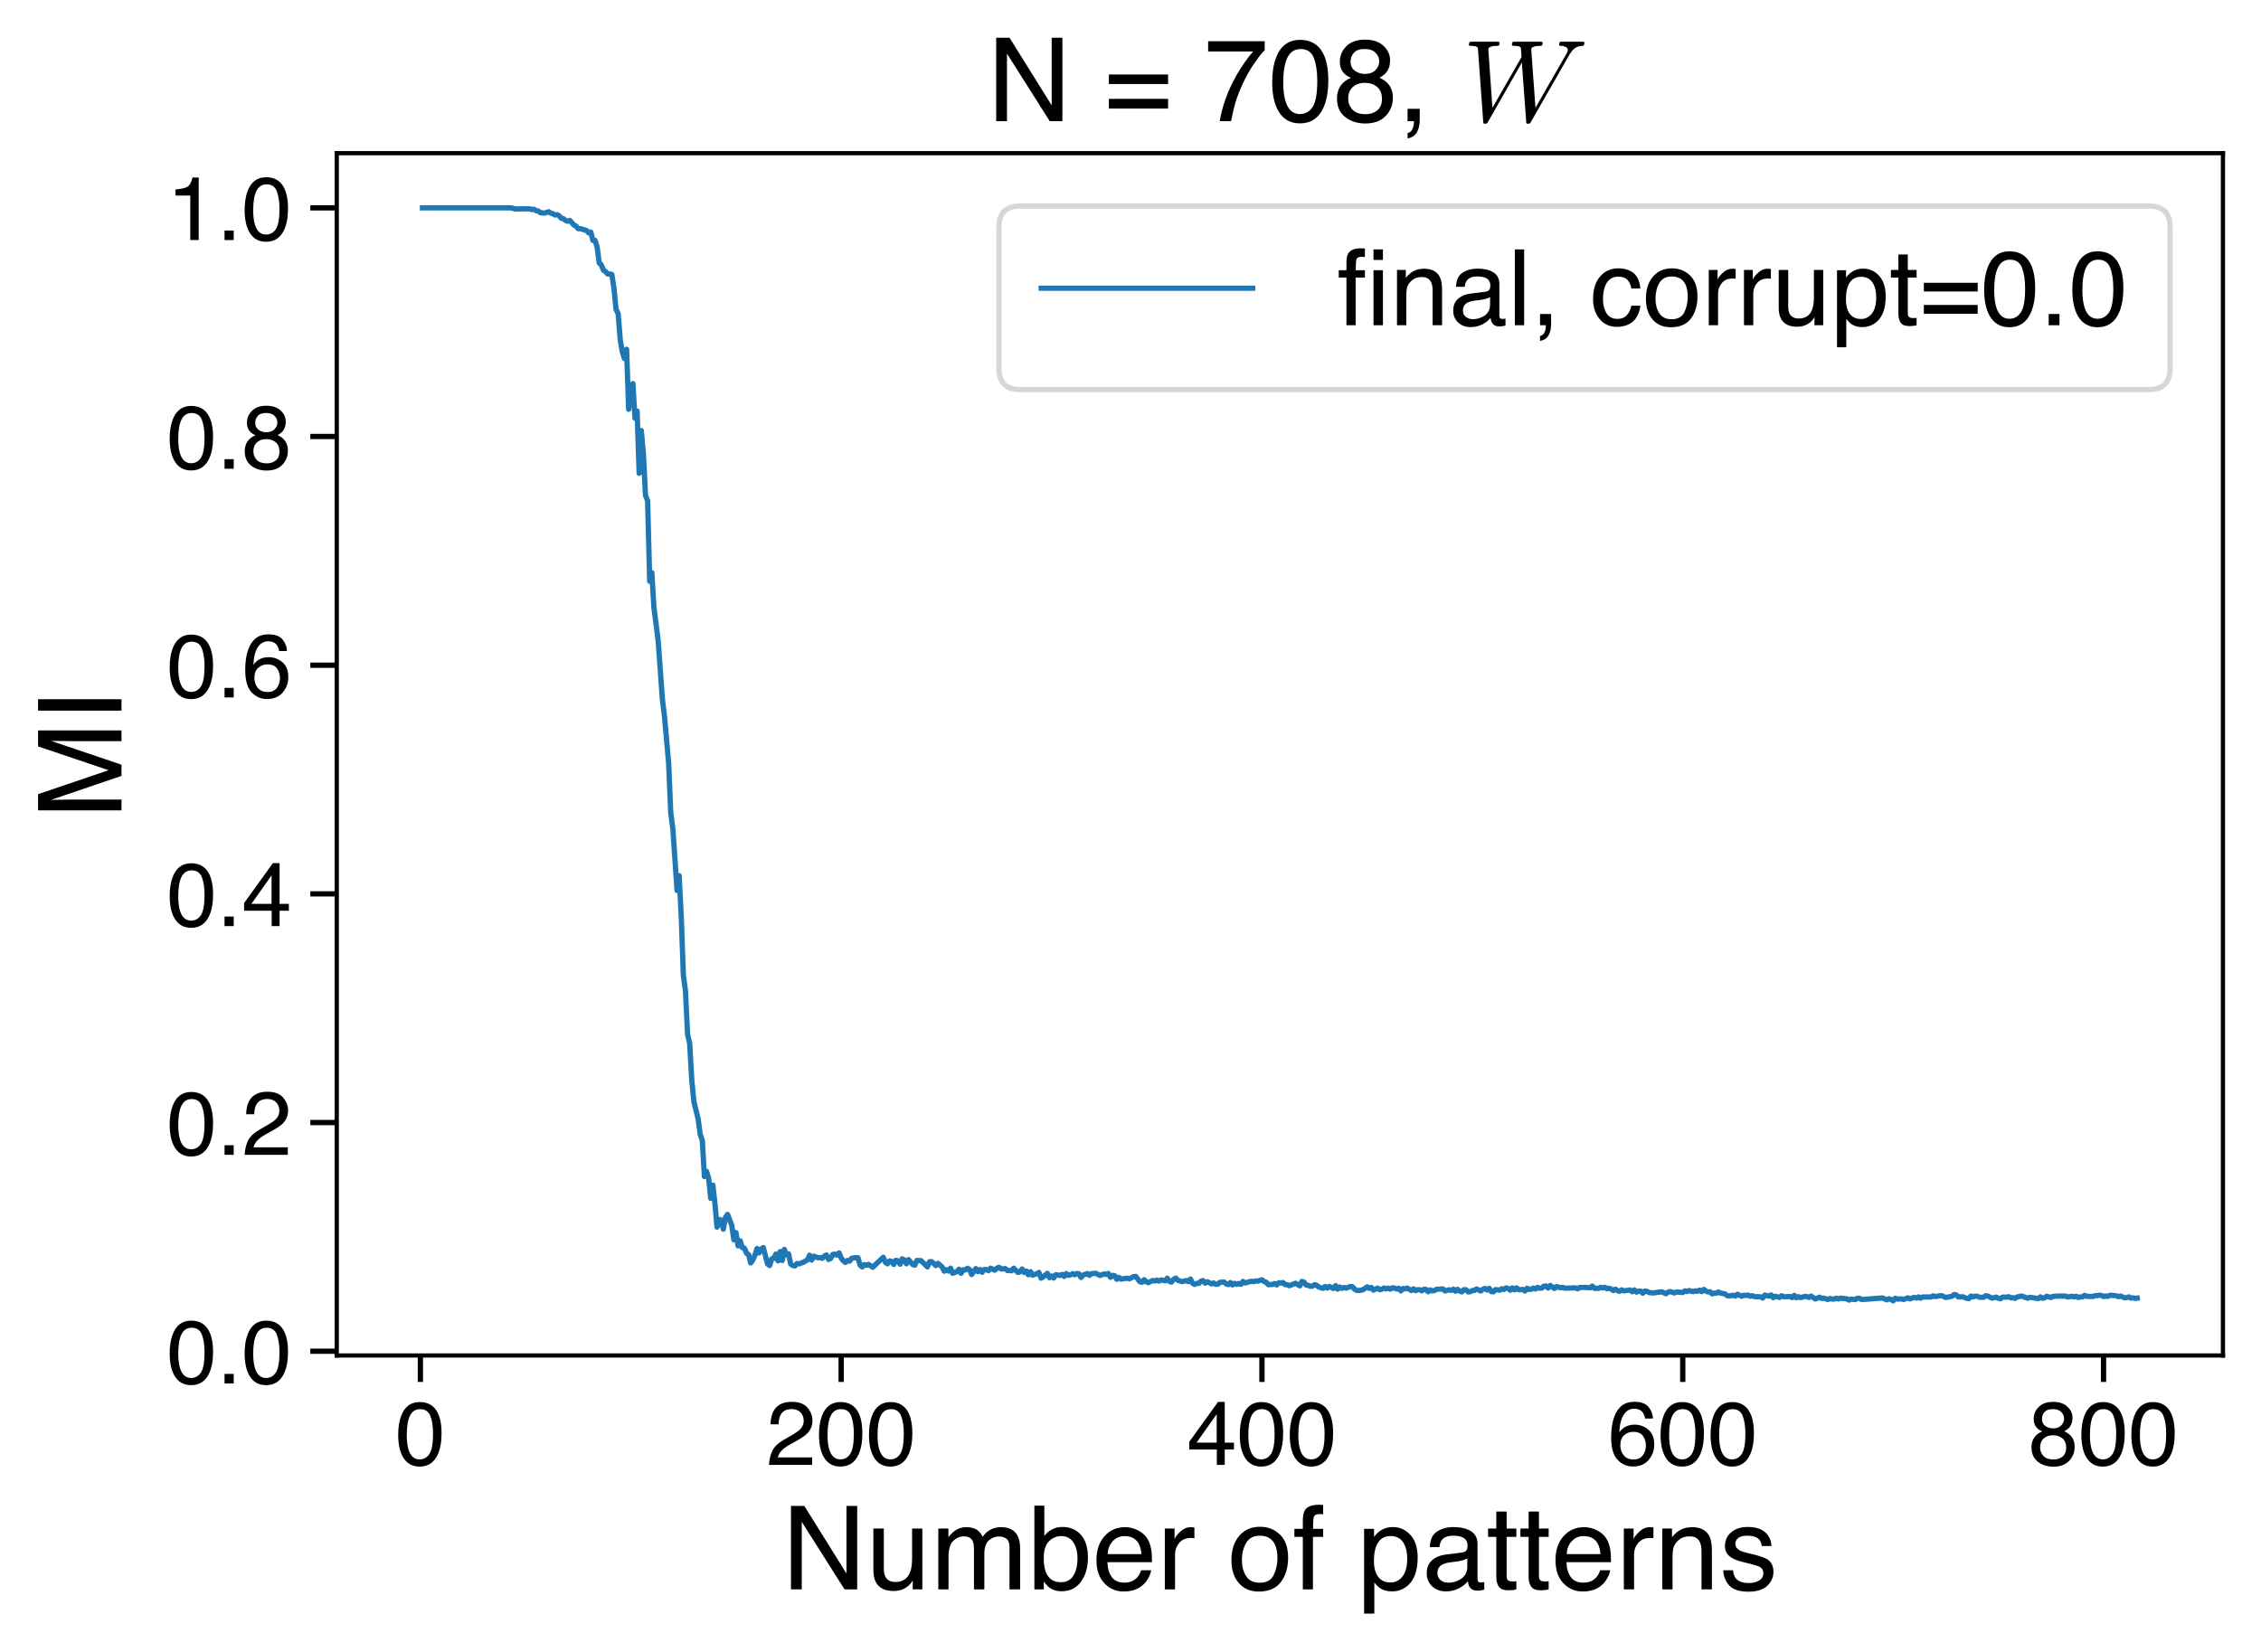 <?xml version="1.0" encoding="utf-8" standalone="no"?>
<!DOCTYPE svg PUBLIC "-//W3C//DTD SVG 1.1//EN"
  "http://www.w3.org/Graphics/SVG/1.1/DTD/svg11.dtd">
<!-- Created with matplotlib (https://matplotlib.org/) -->
<svg height="312.48pt" version="1.1" viewBox="0 0 427.68 312.48" width="427.68pt" xmlns="http://www.w3.org/2000/svg" xmlns:xlink="http://www.w3.org/1999/xlink">
 <defs>
  <style type="text/css">*{stroke-linecap:butt;stroke-linejoin:round;}</style>
 </defs>
 <g id="figure_1">
  <g id="patch_1">
   <path d="M 0 312.48 
L 427.68 312.48 
L 427.68 0 
L 0 0 
z
" style="fill:#ffffff;"/>
  </g>
  <g id="axes_1">
   <g id="patch_2">
    <path d="M 63.697 256.451 
L 420.48 256.451 
L 420.48 28.982 
L 63.697 28.982 
z
" style="fill:#ffffff;"/>
   </g>
   <g id="matplotlib.axis_1">
    <g id="xtick_1">
     <g id="line2d_1">
      <defs>
       <path d="M 0 0 
L 0 5 
" id="me481340fd8" style="stroke:#000000;"/>
      </defs>
      <g>
       <use style="stroke:#000000;" x="79.517" xlink:href="#me481340fd8" y="256.451"/>
      </g>
     </g>
     <g id="text_1">
      <!-- 0 -->
      <g transform="translate(74.79 277.146)scale(0.17 -0.17)">
       <defs>
        <path d="M 27.047 69.922 
Q 40.625 69.922 46.688 58.734 
Q 51.375 50.094 51.375 35.062 
Q 51.375 20.797 47.125 11.469 
Q 40.969 -1.906 27 -1.906 
Q 14.406 -1.906 8.25 9.031 
Q 3.125 18.172 3.125 33.547 
Q 3.125 45.453 6.203 54 
Q 11.969 69.922 27.047 69.922 
z
M 26.953 6.109 
Q 33.797 6.109 37.844 12.156 
Q 41.891 18.219 41.891 34.719 
Q 41.891 46.625 38.953 54.312 
Q 36.031 62.016 27.594 62.016 
Q 19.828 62.016 16.234 54.703 
Q 12.641 47.406 12.641 33.203 
Q 12.641 22.516 14.938 16.016 
Q 18.453 6.109 26.953 6.109 
z
" id="Helvetica-48"/>
       </defs>
       <use xlink:href="#Helvetica-48"/>
      </g>
     </g>
    </g>
    <g id="xtick_2">
     <g id="line2d_2">
      <g>
       <use style="stroke:#000000;" x="159.111" xlink:href="#me481340fd8" y="256.451"/>
      </g>
     </g>
     <g id="text_2">
      <!-- 200 -->
      <g transform="translate(144.931 277.146)scale(0.17 -0.17)">
       <defs>
        <path d="M 3.125 0 
Q 3.609 9.031 6.859 15.719 
Q 10.109 22.406 19.531 27.875 
L 28.906 33.297 
Q 35.203 36.969 37.75 39.547 
Q 41.75 43.609 41.75 48.828 
Q 41.75 54.938 38.078 58.516 
Q 34.422 62.109 28.328 62.109 
Q 19.281 62.109 15.828 55.281 
Q 13.969 51.609 13.766 45.125 
L 4.828 45.125 
Q 4.984 54.25 8.203 60.016 
Q 13.922 70.172 28.375 70.172 
Q 40.375 70.172 45.922 63.672 
Q 51.469 57.172 51.469 49.219 
Q 51.469 40.828 45.562 34.859 
Q 42.141 31.391 33.297 26.469 
L 26.609 22.75 
Q 21.828 20.125 19.094 17.719 
Q 14.203 13.484 12.938 8.297 
L 51.125 8.297 
L 51.125 0 
L 3.125 0 
z
" id="Helvetica-50"/>
       </defs>
       <use xlink:href="#Helvetica-50"/>
       <use x="55.615" xlink:href="#Helvetica-48"/>
       <use x="111.23" xlink:href="#Helvetica-48"/>
      </g>
     </g>
    </g>
    <g id="xtick_3">
     <g id="line2d_3">
      <g>
       <use style="stroke:#000000;" x="238.706" xlink:href="#me481340fd8" y="256.451"/>
      </g>
     </g>
     <g id="text_3">
      <!-- 400 -->
      <g transform="translate(224.525 277.146)scale(0.17 -0.17)">
       <defs>
        <path d="M 33.062 24.75 
L 33.062 56.453 
L 10.641 24.75 
z
M 33.203 0 
L 33.203 17.094 
L 2.547 17.094 
L 2.547 25.688 
L 34.578 70.125 
L 42 70.125 
L 42 24.75 
L 52.297 24.75 
L 52.297 17.094 
L 42 17.094 
L 42 0 
z
" id="Helvetica-52"/>
       </defs>
       <use xlink:href="#Helvetica-52"/>
       <use x="55.615" xlink:href="#Helvetica-48"/>
       <use x="111.23" xlink:href="#Helvetica-48"/>
      </g>
     </g>
    </g>
    <g id="xtick_4">
     <g id="line2d_4">
      <g>
       <use style="stroke:#000000;" x="318.3" xlink:href="#me481340fd8" y="256.451"/>
      </g>
     </g>
     <g id="text_4">
      <!-- 600 -->
      <g transform="translate(304.12 277.146)scale(0.17 -0.17)">
       <defs>
        <path d="M 29.25 70.219 
Q 40.969 70.219 45.578 64.141 
Q 50.203 58.062 50.203 51.609 
L 41.5 51.609 
Q 40.719 55.766 39.016 58.109 
Q 35.844 62.5 29.391 62.5 
Q 22.016 62.5 17.672 55.688 
Q 13.328 48.875 12.844 36.188 
Q 15.875 40.625 20.453 42.828 
Q 24.656 44.781 29.828 44.781 
Q 38.625 44.781 45.156 39.156 
Q 51.703 33.547 51.703 22.406 
Q 51.703 12.891 45.5 5.531 
Q 39.312 -1.812 27.828 -1.812 
Q 18.016 -1.812 10.891 5.641 
Q 3.766 13.094 3.766 30.719 
Q 3.766 43.75 6.938 52.828 
Q 13.031 70.219 29.25 70.219 
z
M 28.609 6 
Q 35.547 6 38.984 10.656 
Q 42.438 15.328 42.438 21.688 
Q 42.438 27.047 39.359 31.906 
Q 36.281 36.766 28.172 36.766 
Q 22.516 36.766 18.234 33 
Q 13.969 29.25 13.969 21.688 
Q 13.969 15.047 17.844 10.516 
Q 21.734 6 28.609 6 
z
" id="Helvetica-54"/>
       </defs>
       <use xlink:href="#Helvetica-54"/>
       <use x="55.615" xlink:href="#Helvetica-48"/>
       <use x="111.23" xlink:href="#Helvetica-48"/>
      </g>
     </g>
    </g>
    <g id="xtick_5">
     <g id="line2d_5">
      <g>
       <use style="stroke:#000000;" x="397.895" xlink:href="#me481340fd8" y="256.451"/>
      </g>
     </g>
     <g id="text_5">
      <!-- 800 -->
      <g transform="translate(383.715 277.146)scale(0.17 -0.17)">
       <defs>
        <path d="M 27.203 40.625 
Q 33.016 40.625 36.281 43.875 
Q 39.547 47.125 39.547 51.609 
Q 39.547 55.516 36.422 58.781 
Q 33.297 62.062 26.906 62.062 
Q 20.562 62.062 17.719 58.781 
Q 14.891 55.516 14.891 51.125 
Q 14.891 46.188 18.547 43.406 
Q 22.219 40.625 27.203 40.625 
z
M 27.734 6 
Q 33.844 6 37.859 9.297 
Q 41.891 12.594 41.891 19.141 
Q 41.891 25.922 37.734 29.438 
Q 33.594 32.953 27.094 32.953 
Q 20.797 32.953 16.812 29.359 
Q 12.844 25.781 12.844 19.438 
Q 12.844 13.969 16.484 9.984 
Q 20.125 6 27.734 6 
z
M 15.234 37.25 
Q 11.578 38.812 9.516 40.922 
Q 5.672 44.828 5.672 51.078 
Q 5.672 58.891 11.328 64.5 
Q 17 70.125 27.391 70.125 
Q 37.453 70.125 43.156 64.812 
Q 48.875 59.516 48.875 52.438 
Q 48.875 45.906 45.562 41.844 
Q 43.703 39.547 39.797 37.359 
Q 44.141 35.359 46.625 32.766 
Q 51.266 27.875 51.266 20.062 
Q 51.266 10.844 45.062 4.422 
Q 38.875 -2 27.547 -2 
Q 17.328 -2 10.266 3.531 
Q 3.219 9.078 3.219 19.625 
Q 3.219 25.828 6.25 30.344 
Q 9.281 34.859 15.234 37.25 
z
" id="Helvetica-56"/>
       </defs>
       <use xlink:href="#Helvetica-56"/>
       <use x="55.615" xlink:href="#Helvetica-48"/>
       <use x="111.23" xlink:href="#Helvetica-48"/>
      </g>
     </g>
    </g>
    <g id="text_6">
     <!-- Number of patterns -->
     <g transform="translate(147.941 300.694)scale(0.22 -0.22)">
      <defs>
       <path d="M 7.625 71.734 
L 19.094 71.734 
L 55.328 13.625 
L 55.328 71.734 
L 64.547 71.734 
L 64.547 0 
L 53.656 0 
L 16.891 58.062 
L 16.891 0 
L 7.625 0 
z
M 35.453 71.734 
z
" id="Helvetica-78"/>
       <path d="M 15.234 52.297 
L 15.234 17.578 
Q 15.234 13.578 16.5 11.031 
Q 18.844 6.344 25.25 6.344 
Q 34.422 6.344 37.75 14.547 
Q 39.547 18.953 39.547 26.609 
L 39.547 52.297 
L 48.344 52.297 
L 48.344 0 
L 40.047 0 
L 40.141 7.719 
Q 38.422 4.734 35.891 2.688 
Q 30.859 -1.422 23.688 -1.422 
Q 12.5 -1.422 8.453 6.062 
Q 6.25 10.062 6.25 16.75 
L 6.25 52.297 
z
M 27.297 53.562 
z
" id="Helvetica-117"/>
       <path d="M 6.453 52.297 
L 15.141 52.297 
L 15.141 44.875 
Q 18.266 48.734 20.797 50.484 
Q 25.141 53.469 30.672 53.469 
Q 36.922 53.469 40.719 50.391 
Q 42.875 48.641 44.625 45.219 
Q 47.562 49.422 51.516 51.438 
Q 55.469 53.469 60.406 53.469 
Q 70.953 53.469 74.75 45.844 
Q 76.812 41.75 76.812 34.812 
L 76.812 0 
L 67.672 0 
L 67.672 36.328 
Q 67.672 41.547 65.062 43.5 
Q 62.453 45.453 58.688 45.453 
Q 53.516 45.453 49.781 41.984 
Q 46.047 38.531 46.047 30.422 
L 46.047 0 
L 37.109 0 
L 37.109 34.125 
Q 37.109 39.453 35.844 41.891 
Q 33.844 45.562 28.375 45.562 
Q 23.391 45.562 19.312 41.703 
Q 15.234 37.844 15.234 27.734 
L 15.234 0 
L 6.453 0 
z
" id="Helvetica-109"/>
       <path d="M 5.766 71.969 
L 14.312 71.969 
L 14.312 45.953 
Q 17.188 49.703 21.188 51.672 
Q 25.203 53.656 29.891 53.656 
Q 39.656 53.656 45.734 46.938 
Q 51.812 40.234 51.812 27.156 
Q 51.812 14.75 45.797 6.547 
Q 39.797 -1.656 29.156 -1.656 
Q 23.188 -1.656 19.094 1.219 
Q 16.656 2.938 13.875 6.688 
L 13.875 0 
L 5.766 0 
z
M 28.609 6.109 
Q 35.75 6.109 39.281 11.766 
Q 42.828 17.438 42.828 26.703 
Q 42.828 34.969 39.281 40.375 
Q 35.75 45.797 28.859 45.797 
Q 22.859 45.797 18.328 41.359 
Q 13.812 36.922 13.812 26.703 
Q 13.812 19.344 15.672 14.75 
Q 19.141 6.109 28.609 6.109 
z
" id="Helvetica-98"/>
       <path d="M 28.219 53.469 
Q 33.797 53.469 39.016 50.859 
Q 44.234 48.25 46.969 44.094 
Q 49.609 40.141 50.484 34.859 
Q 51.266 31.25 51.266 23.344 
L 12.938 23.344 
Q 13.188 15.375 16.703 10.562 
Q 20.219 5.766 27.594 5.766 
Q 34.469 5.766 38.578 10.297 
Q 40.922 12.938 41.891 16.406 
L 50.531 16.406 
Q 50.203 13.531 48.266 9.984 
Q 46.344 6.453 43.953 4.203 
Q 39.938 0.297 34.031 -1.078 
Q 30.859 -1.859 26.859 -1.859 
Q 17.094 -1.859 10.297 5.25 
Q 3.516 12.359 3.516 25.141 
Q 3.516 37.75 10.344 45.609 
Q 17.188 53.469 28.219 53.469 
z
M 42.234 30.328 
Q 41.703 36.031 39.75 39.453 
Q 36.141 45.797 27.688 45.797 
Q 21.625 45.797 17.516 41.422 
Q 13.422 37.062 13.188 30.328 
z
M 27.391 53.562 
z
" id="Helvetica-101"/>
       <path d="M 6.688 52.297 
L 15.047 52.297 
L 15.047 43.266 
Q 16.062 45.906 20.062 49.688 
Q 24.078 53.469 29.297 53.469 
Q 29.547 53.469 30.125 53.422 
Q 30.719 53.375 32.125 53.219 
L 32.125 43.953 
Q 31.344 44.094 30.688 44.141 
Q 30.031 44.188 29.25 44.188 
Q 22.609 44.188 19.047 39.906 
Q 15.484 35.641 15.484 30.078 
L 15.484 0 
L 6.688 0 
z
" id="Helvetica-114"/>
       <path id="Helvetica-32"/>
       <path d="M 27.203 5.672 
Q 35.938 5.672 39.188 12.281 
Q 42.438 18.891 42.438 27 
Q 42.438 34.328 40.094 38.922 
Q 36.375 46.141 27.297 46.141 
Q 19.234 46.141 15.578 39.984 
Q 11.922 33.844 11.922 25.141 
Q 11.922 16.797 15.578 11.234 
Q 19.234 5.672 27.203 5.672 
z
M 27.547 53.812 
Q 37.641 53.812 44.625 47.062 
Q 51.609 40.328 51.609 27.25 
Q 51.609 14.594 45.453 6.344 
Q 39.312 -1.906 26.375 -1.906 
Q 15.578 -1.906 9.219 5.391 
Q 2.875 12.703 2.875 25 
Q 2.875 38.188 9.562 46 
Q 16.266 53.812 27.547 53.812 
z
M 27.25 53.562 
z
" id="Helvetica-111"/>
       <path d="M 8.641 60.25 
Q 8.844 65.719 10.547 68.266 
Q 13.625 72.75 22.406 72.75 
Q 23.25 72.75 24.125 72.703 
Q 25 72.656 26.125 72.562 
L 26.125 64.547 
Q 24.75 64.656 24.141 64.672 
Q 23.531 64.703 23 64.703 
Q 19 64.703 18.219 62.625 
Q 17.438 60.547 17.438 52.047 
L 26.125 52.047 
L 26.125 45.125 
L 17.328 45.125 
L 17.328 0 
L 8.641 0 
L 8.641 45.125 
L 1.375 45.125 
L 1.375 52.047 
L 8.641 52.047 
L 8.641 60.25 
z
" id="Helvetica-102"/>
       <path d="M 28.516 5.906 
Q 34.672 5.906 38.75 11.062 
Q 42.828 16.219 42.828 26.469 
Q 42.828 32.719 41.016 37.203 
Q 37.594 45.844 28.516 45.844 
Q 19.391 45.844 16.016 36.719 
Q 14.203 31.844 14.203 24.312 
Q 14.203 18.266 16.016 14.016 
Q 19.438 5.906 28.516 5.906 
z
M 5.766 52.047 
L 14.312 52.047 
L 14.312 45.125 
Q 16.938 48.688 20.062 50.641 
Q 24.516 53.562 30.516 53.562 
Q 39.406 53.562 45.609 46.75 
Q 51.812 39.938 51.812 27.297 
Q 51.812 10.203 42.875 2.875 
Q 37.203 -1.766 29.688 -1.766 
Q 23.781 -1.766 19.781 0.828 
Q 17.438 2.297 14.547 5.859 
L 14.547 -20.844 
L 5.766 -20.844 
z
" id="Helvetica-112"/>
       <path d="M 13.188 13.922 
Q 13.188 10.109 15.969 7.906 
Q 18.75 5.719 22.562 5.719 
Q 27.203 5.719 31.547 7.859 
Q 38.875 11.422 38.875 19.531 
L 38.875 26.609 
Q 37.25 25.594 34.703 24.906 
Q 32.172 24.219 29.734 23.922 
L 24.422 23.25 
Q 19.625 22.609 17.234 21.234 
Q 13.188 18.953 13.188 13.922 
z
M 34.469 31.688 
Q 37.5 32.078 38.531 34.234 
Q 39.109 35.406 39.109 37.594 
Q 39.109 42.094 35.906 44.109 
Q 32.719 46.141 26.766 46.141 
Q 19.875 46.141 17 42.438 
Q 15.375 40.375 14.891 36.328 
L 6.688 36.328 
Q 6.938 46 12.969 49.781 
Q 19 53.562 26.953 53.562 
Q 36.188 53.562 41.938 50.047 
Q 47.656 46.531 47.656 39.109 
L 47.656 8.984 
Q 47.656 7.625 48.219 6.781 
Q 48.781 5.953 50.594 5.953 
Q 51.172 5.953 51.906 6.031 
Q 52.641 6.109 53.469 6.25 
L 53.469 -0.25 
Q 51.422 -0.828 50.344 -0.969 
Q 49.266 -1.125 47.406 -1.125 
Q 42.875 -1.125 40.828 2.094 
Q 39.75 3.812 39.312 6.938 
Q 36.625 3.422 31.594 0.828 
Q 26.562 -1.766 20.516 -1.766 
Q 13.234 -1.766 8.609 2.656 
Q 4 7.078 4 13.719 
Q 4 21 8.547 25 
Q 13.094 29 20.453 29.938 
z
M 27.203 53.562 
z
" id="Helvetica-97"/>
       <path d="M 8.203 66.891 
L 17.094 66.891 
L 17.094 52.297 
L 25.438 52.297 
L 25.438 45.125 
L 17.094 45.125 
L 17.094 10.984 
Q 17.094 8.25 18.953 7.328 
Q 19.969 6.781 22.359 6.781 
Q 23 6.781 23.734 6.812 
Q 24.469 6.844 25.438 6.938 
L 25.438 0 
Q 23.922 -0.438 22.281 -0.625 
Q 20.656 -0.828 18.75 -0.828 
Q 12.594 -0.828 10.391 2.312 
Q 8.203 5.469 8.203 10.5 
L 8.203 45.125 
L 1.125 45.125 
L 1.125 52.297 
L 8.203 52.297 
z
" id="Helvetica-116"/>
       <path d="M 6.453 52.297 
L 14.797 52.297 
L 14.797 44.875 
Q 18.5 49.469 22.656 51.469 
Q 26.812 53.469 31.891 53.469 
Q 43.016 53.469 46.922 45.703 
Q 49.078 41.453 49.078 33.547 
L 49.078 0 
L 40.141 0 
L 40.141 32.953 
Q 40.141 37.75 38.719 40.672 
Q 36.375 45.562 30.219 45.562 
Q 27.094 45.562 25.094 44.922 
Q 21.484 43.844 18.75 40.625 
Q 16.547 38.031 15.891 35.266 
Q 15.234 32.516 15.234 27.391 
L 15.234 0 
L 6.453 0 
z
M 27.094 53.562 
z
" id="Helvetica-110"/>
       <path d="M 11.672 16.406 
Q 12.062 12.016 13.875 9.672 
Q 17.188 5.422 25.391 5.422 
Q 30.281 5.422 33.984 7.547 
Q 37.703 9.672 37.703 14.109 
Q 37.703 17.484 34.719 19.234 
Q 32.812 20.312 27.203 21.734 
L 20.219 23.484 
Q 13.531 25.141 10.359 27.203 
Q 4.688 30.766 4.688 37.062 
Q 4.688 44.484 10.031 49.062 
Q 15.375 53.656 24.422 53.656 
Q 36.234 53.656 41.453 46.734 
Q 44.734 42.328 44.625 37.25 
L 36.328 37.25 
Q 36.078 40.234 34.234 42.672 
Q 31.203 46.141 23.734 46.141 
Q 18.75 46.141 16.188 44.234 
Q 13.625 42.328 13.625 39.203 
Q 13.625 35.797 17 33.734 
Q 18.953 32.516 22.75 31.594 
L 28.562 30.172 
Q 38.031 27.875 41.266 25.734 
Q 46.391 22.359 46.391 15.141 
Q 46.391 8.156 41.094 3.078 
Q 35.797 -2 24.953 -2 
Q 13.281 -2 8.422 3.297 
Q 3.562 8.594 3.219 16.406 
z
M 24.656 53.562 
z
" id="Helvetica-115"/>
      </defs>
      <use xlink:href="#Helvetica-78"/>
      <use x="72.217" xlink:href="#Helvetica-117"/>
      <use x="127.832" xlink:href="#Helvetica-109"/>
      <use x="211.133" xlink:href="#Helvetica-98"/>
      <use x="266.748" xlink:href="#Helvetica-101"/>
      <use x="322.363" xlink:href="#Helvetica-114"/>
      <use x="355.664" xlink:href="#Helvetica-32"/>
      <use x="383.447" xlink:href="#Helvetica-111"/>
      <use x="439.062" xlink:href="#Helvetica-102"/>
      <use x="466.846" xlink:href="#Helvetica-32"/>
      <use x="494.629" xlink:href="#Helvetica-112"/>
      <use x="550.244" xlink:href="#Helvetica-97"/>
      <use x="605.859" xlink:href="#Helvetica-116"/>
      <use x="633.643" xlink:href="#Helvetica-116"/>
      <use x="661.426" xlink:href="#Helvetica-101"/>
      <use x="717.041" xlink:href="#Helvetica-114"/>
      <use x="750.342" xlink:href="#Helvetica-110"/>
      <use x="805.957" xlink:href="#Helvetica-115"/>
     </g>
    </g>
   </g>
   <g id="matplotlib.axis_2">
    <g id="ytick_1">
     <g id="line2d_6">
      <defs>
       <path d="M 0 0 
L -5 0 
" id="m7a1101aac5" style="stroke:#000000;"/>
      </defs>
      <g>
       <use style="stroke:#000000;" x="63.697" xlink:href="#m7a1101aac5" y="255.646"/>
      </g>
     </g>
     <g id="text_7">
      <!-- 0.0 -->
      <g transform="translate(31.567 261.743)scale(0.17 -0.17)">
       <defs>
        <path d="M 8.547 10.641 
L 18.75 10.641 
L 18.75 0 
L 8.547 0 
z
" id="Helvetica-46"/>
       </defs>
       <use xlink:href="#Helvetica-48"/>
       <use x="55.615" xlink:href="#Helvetica-46"/>
       <use x="83.398" xlink:href="#Helvetica-48"/>
      </g>
     </g>
    </g>
    <g id="ytick_2">
     <g id="line2d_7">
      <g>
       <use style="stroke:#000000;" x="63.697" xlink:href="#m7a1101aac5" y="212.381"/>
      </g>
     </g>
     <g id="text_8">
      <!-- 0.2 -->
      <g transform="translate(31.567 218.478)scale(0.17 -0.17)">
       <use xlink:href="#Helvetica-48"/>
       <use x="55.615" xlink:href="#Helvetica-46"/>
       <use x="83.398" xlink:href="#Helvetica-50"/>
      </g>
     </g>
    </g>
    <g id="ytick_3">
     <g id="line2d_8">
      <g>
       <use style="stroke:#000000;" x="63.697" xlink:href="#m7a1101aac5" y="169.116"/>
      </g>
     </g>
     <g id="text_9">
      <!-- 0.4 -->
      <g transform="translate(31.567 175.213)scale(0.17 -0.17)">
       <use xlink:href="#Helvetica-48"/>
       <use x="55.615" xlink:href="#Helvetica-46"/>
       <use x="83.398" xlink:href="#Helvetica-52"/>
      </g>
     </g>
    </g>
    <g id="ytick_4">
     <g id="line2d_9">
      <g>
       <use style="stroke:#000000;" x="63.697" xlink:href="#m7a1101aac5" y="125.851"/>
      </g>
     </g>
     <g id="text_10">
      <!-- 0.6 -->
      <g transform="translate(31.567 131.948)scale(0.17 -0.17)">
       <use xlink:href="#Helvetica-48"/>
       <use x="55.615" xlink:href="#Helvetica-46"/>
       <use x="83.398" xlink:href="#Helvetica-54"/>
      </g>
     </g>
    </g>
    <g id="ytick_5">
     <g id="line2d_10">
      <g>
       <use style="stroke:#000000;" x="63.697" xlink:href="#m7a1101aac5" y="82.586"/>
      </g>
     </g>
     <g id="text_11">
      <!-- 0.8 -->
      <g transform="translate(31.567 88.683)scale(0.17 -0.17)">
       <use xlink:href="#Helvetica-48"/>
       <use x="55.615" xlink:href="#Helvetica-46"/>
       <use x="83.398" xlink:href="#Helvetica-56"/>
      </g>
     </g>
    </g>
    <g id="ytick_6">
     <g id="line2d_11">
      <g>
       <use style="stroke:#000000;" x="63.697" xlink:href="#m7a1101aac5" y="39.321"/>
      </g>
     </g>
     <g id="text_12">
      <!-- 1.0 -->
      <g transform="translate(31.567 45.419)scale(0.17 -0.17)">
       <defs>
        <path d="M 9.578 49.516 
L 9.578 56.25 
Q 19.094 57.172 22.844 59.344 
Q 26.609 61.531 28.469 69.625 
L 35.406 69.625 
L 35.406 0 
L 26.031 0 
L 26.031 49.516 
z
" id="Helvetica-49"/>
       </defs>
       <use xlink:href="#Helvetica-49"/>
       <use x="55.615" xlink:href="#Helvetica-46"/>
       <use x="83.398" xlink:href="#Helvetica-48"/>
      </g>
     </g>
    </g>
    <g id="text_13">
     <!-- MI -->
     <g transform="translate(22.982 154.935)rotate(-90)scale(0.22 -0.22)">
      <defs>
       <path d="M 7.375 71.734 
L 21.297 71.734 
L 41.891 11.078 
L 62.359 71.734 
L 76.125 71.734 
L 76.125 0 
L 66.891 0 
L 66.891 42.328 
Q 66.891 44.531 66.984 49.609 
Q 67.094 54.688 67.094 60.5 
L 46.625 0 
L 37.016 0 
L 16.406 60.5 
L 16.406 58.297 
Q 16.406 55.672 16.531 50.266 
Q 16.656 44.875 16.656 42.328 
L 16.656 0 
L 7.375 0 
z
" id="Helvetica-77"/>
       <path d="M 9.812 71.734 
L 19.625 71.734 
L 19.625 0 
L 9.812 0 
z
" id="Helvetica-73"/>
      </defs>
      <use xlink:href="#Helvetica-77"/>
      <use x="83.301" xlink:href="#Helvetica-73"/>
     </g>
    </g>
   </g>
   <g id="line2d_12">
    <path clip-path="url(#p1053e37a31)" d="M 79.915 39.321 
L 96.629 39.321 
L 97.425 39.53 
L 100.211 39.505 
L 100.609 39.659 
L 101.007 39.577 
L 101.405 39.861 
L 101.803 39.92 
L 102.201 40.23 
L 102.997 40.322 
L 103.793 40.058 
L 104.191 40.335 
L 104.589 40.431 
L 104.987 40.681 
L 105.385 40.611 
L 105.783 40.846 
L 106.181 41.306 
L 106.579 41.373 
L 106.977 41.707 
L 107.375 41.851 
L 107.773 41.691 
L 108.569 42.575 
L 108.967 42.771 
L 109.365 43.262 
L 109.763 43.254 
L 110.956 43.62 
L 111.354 44.053 
L 111.752 43.901 
L 112.15 45.486 
L 112.548 45.469 
L 112.946 46.732 
L 113.344 49.748 
L 113.742 50.126 
L 114.14 51.114 
L 114.538 51.358 
L 114.936 51.843 
L 115.334 51.825 
L 115.732 51.928 
L 116.13 54.538 
L 116.528 58.509 
L 116.926 59.346 
L 117.324 64.325 
L 117.722 66.599 
L 118.12 67.852 
L 118.518 66.08 
L 118.916 77.436 
L 119.314 73.288 
L 119.712 72.578 
L 120.11 79.119 
L 120.508 77.777 
L 120.906 89.536 
L 121.304 81.457 
L 121.702 85.871 
L 122.1 93.731 
L 122.498 94.739 
L 122.896 109.963 
L 123.294 108.343 
L 123.692 114.939 
L 124.488 121.125 
L 125.284 132.163 
L 125.681 135.439 
L 126.477 144.341 
L 126.875 153.781 
L 127.273 156.807 
L 128.069 168.481 
L 128.467 165.675 
L 128.865 173.542 
L 129.263 184.528 
L 129.661 187.486 
L 130.059 195.678 
L 130.457 197.421 
L 130.855 204.389 
L 131.253 208.414 
L 132.049 211.654 
L 132.447 214.602 
L 132.845 215.788 
L 133.243 222.596 
L 133.641 221.615 
L 134.039 222.877 
L 134.437 226.714 
L 134.835 224.219 
L 135.233 227.673 
L 135.631 232.165 
L 136.029 230.709 
L 136.427 230.832 
L 136.825 232.553 
L 137.223 230.34 
L 137.621 229.756 
L 138.417 231.808 
L 138.815 234.574 
L 139.213 233.198 
L 139.611 235.705 
L 140.009 234.736 
L 140.406 236.036 
L 140.804 236.141 
L 141.202 237.088 
L 141.6 237.364 
L 141.998 238.951 
L 142.396 238.383 
L 142.794 237.479 
L 143.192 236.21 
L 143.59 237.042 
L 143.988 236.286 
L 144.386 236.026 
L 145.182 239.119 
L 145.58 239.426 
L 145.978 238.164 
L 146.376 238.085 
L 146.774 237.262 
L 147.172 238.548 
L 147.57 236.798 
L 147.968 238.473 
L 148.366 236.382 
L 148.764 237.413 
L 149.162 237.222 
L 149.56 239.149 
L 149.958 239.429 
L 150.356 239.511 
L 150.754 239.046 
L 151.152 239.112 
L 151.948 238.824 
L 152.744 238.355 
L 153.142 237.472 
L 153.54 238.397 
L 153.938 237.664 
L 154.734 237.969 
L 155.131 237.919 
L 155.529 238.07 
L 155.927 237.645 
L 156.325 237.43 
L 156.723 238.281 
L 157.121 238.082 
L 157.519 237.329 
L 157.917 237.275 
L 158.315 237.473 
L 158.713 237.039 
L 159.111 238.008 
L 159.509 238.524 
L 159.907 238.85 
L 160.305 238.464 
L 160.703 238.609 
L 161.101 238.054 
L 161.897 237.94 
L 162.295 237.959 
L 162.693 239.352 
L 163.091 239.693 
L 163.489 239.264 
L 163.887 239.365 
L 164.285 239.207 
L 165.081 239.758 
L 167.071 237.867 
L 167.469 238.825 
L 167.867 239.111 
L 168.265 238.556 
L 168.663 238.653 
L 169.061 239.22 
L 169.459 238.442 
L 169.856 238.535 
L 170.254 239.178 
L 170.652 238.169 
L 171.05 238.393 
L 171.448 239.101 
L 171.846 238.301 
L 172.642 239.244 
L 173.04 239.364 
L 173.438 238.473 
L 174.234 238.513 
L 175.428 239.69 
L 175.826 238.711 
L 176.224 238.691 
L 177.02 239.438 
L 177.418 239.009 
L 178.214 239.717 
L 178.612 240.502 
L 179.01 240.205 
L 179.408 240.481 
L 179.806 239.931 
L 180.204 240.895 
L 181 240.582 
L 181.398 240.133 
L 181.796 240.898 
L 182.194 240.231 
L 182.592 240.274 
L 182.99 239.951 
L 183.388 240.156 
L 183.786 241.134 
L 184.581 240.012 
L 184.979 240.589 
L 185.377 240.188 
L 185.775 240.708 
L 186.173 240.196 
L 186.571 240.196 
L 186.969 240.408 
L 187.367 239.925 
L 188.163 240.309 
L 188.561 239.947 
L 188.959 239.758 
L 189.357 240.083 
L 190.153 240.012 
L 190.551 240.389 
L 190.949 240.348 
L 191.347 240.436 
L 191.745 239.936 
L 192.541 240.739 
L 192.939 240.623 
L 193.337 240.083 
L 193.735 240.739 
L 194.133 240.463 
L 194.531 241.186 
L 194.929 240.596 
L 195.327 241.246 
L 196.123 240.967 
L 196.521 240.74 
L 196.919 241.818 
L 197.317 241.596 
L 198.113 240.915 
L 198.511 241.728 
L 198.909 241.399 
L 199.306 241.792 
L 199.704 241.171 
L 200.5 241.301 
L 200.898 241.109 
L 201.296 241.487 
L 201.694 240.952 
L 202.092 241.284 
L 202.49 241.188 
L 202.888 240.964 
L 203.286 241.182 
L 203.684 240.941 
L 204.082 241.001 
L 204.48 241.689 
L 204.878 241.238 
L 205.674 240.946 
L 206.072 241.278 
L 206.47 240.972 
L 207.266 240.9 
L 208.062 241.308 
L 208.858 241.019 
L 209.256 241.122 
L 209.654 240.944 
L 210.052 241.661 
L 210.45 241.29 
L 210.848 241.365 
L 211.246 242.026 
L 211.644 241.67 
L 212.042 242 
L 213.236 241.817 
L 213.634 241.952 
L 214.429 241.519 
L 214.827 241.486 
L 215.623 242.502 
L 216.021 242.594 
L 216.419 242.112 
L 216.817 242.502 
L 217.215 242.671 
L 218.011 242.264 
L 218.409 242.367 
L 218.807 242.181 
L 219.205 242.38 
L 219.603 242.159 
L 220.399 242.318 
L 220.797 241.827 
L 221.195 242.428 
L 221.593 242.568 
L 221.991 242.041 
L 222.389 241.807 
L 222.787 242.224 
L 223.583 242.467 
L 224.379 242.271 
L 224.777 242.465 
L 225.175 241.973 
L 225.573 242.769 
L 225.971 243.004 
L 226.369 242.807 
L 226.767 242.809 
L 227.165 242.394 
L 227.563 242.284 
L 227.961 242.76 
L 228.359 242.494 
L 229.154 242.9 
L 229.552 242.732 
L 229.95 242.973 
L 230.348 242.968 
L 230.746 242.606 
L 231.542 242.549 
L 231.94 242.915 
L 232.338 243.042 
L 232.736 242.65 
L 233.134 243.098 
L 233.532 242.796 
L 233.93 242.988 
L 234.328 242.821 
L 234.726 242.984 
L 235.124 242.445 
L 235.522 242.725 
L 236.716 242.397 
L 237.114 242.486 
L 237.512 242.359 
L 237.91 242.366 
L 238.706 242.131 
L 239.104 242.468 
L 239.502 242.592 
L 239.9 243.046 
L 240.696 243.012 
L 241.094 242.832 
L 241.492 243.104 
L 241.89 242.689 
L 242.288 242.747 
L 242.686 242.651 
L 243.084 243.04 
L 243.481 243.056 
L 243.879 243.252 
L 245.073 242.785 
L 245.869 243.274 
L 246.267 242.43 
L 246.665 242.571 
L 247.063 243.125 
L 247.461 243.166 
L 247.859 243.365 
L 248.257 243.322 
L 248.655 243.067 
L 249.053 243.162 
L 249.451 243.497 
L 250.247 243.754 
L 250.645 243.393 
L 251.043 243.706 
L 251.441 243.388 
L 252.237 243.784 
L 252.635 243.24 
L 253.033 243.897 
L 253.431 243.486 
L 253.829 243.747 
L 254.227 243.575 
L 254.625 243.717 
L 255.421 243.395 
L 255.819 243.447 
L 256.217 243.905 
L 256.615 244.129 
L 257.013 244.172 
L 257.809 244.02 
L 258.604 243.468 
L 259.002 243.753 
L 259.4 243.574 
L 259.798 244.079 
L 260.594 243.701 
L 260.992 243.992 
L 261.39 243.922 
L 261.788 243.682 
L 262.186 243.865 
L 262.584 243.703 
L 262.982 243.903 
L 263.38 243.651 
L 263.778 243.692 
L 264.176 243.871 
L 264.574 243.73 
L 264.972 244.224 
L 265.37 243.785 
L 265.768 243.851 
L 266.166 243.694 
L 266.962 244.156 
L 267.36 243.845 
L 267.758 244.188 
L 268.156 244 
L 268.554 244.002 
L 268.952 244.208 
L 269.35 243.907 
L 269.748 243.954 
L 270.146 244.394 
L 270.544 244.036 
L 270.942 244.24 
L 271.34 244.15 
L 271.738 243.927 
L 272.932 243.867 
L 273.329 244.234 
L 274.125 244.015 
L 274.523 244.136 
L 274.921 243.895 
L 275.319 244.289 
L 275.717 243.938 
L 276.115 244.267 
L 276.513 244.422 
L 276.911 243.991 
L 277.309 244.024 
L 277.707 244.419 
L 278.105 244.392 
L 278.503 244.158 
L 278.901 244.146 
L 279.299 243.858 
L 280.095 244.253 
L 280.493 243.909 
L 280.891 243.766 
L 281.289 244.07 
L 281.687 243.748 
L 282.085 244.365 
L 282.483 244.399 
L 282.881 243.978 
L 283.677 244.097 
L 284.075 243.817 
L 284.473 243.967 
L 284.871 243.66 
L 285.269 243.769 
L 285.667 244.101 
L 286.065 243.669 
L 286.463 244.031 
L 286.861 243.659 
L 287.259 244.011 
L 288.054 243.957 
L 288.452 244.255 
L 288.85 243.726 
L 289.248 243.971 
L 289.646 243.904 
L 290.044 243.698 
L 290.442 243.878 
L 290.84 243.564 
L 291.238 243.733 
L 291.636 243.704 
L 292.034 243.345 
L 292.432 243.302 
L 292.83 243.689 
L 293.228 243.197 
L 294.024 243.773 
L 294.422 243.412 
L 295.218 243.638 
L 295.616 243.565 
L 296.014 243.725 
L 298.004 243.651 
L 298.402 243.834 
L 298.8 243.592 
L 299.994 243.568 
L 300.79 243.643 
L 301.188 243.321 
L 301.586 243.742 
L 302.382 243.751 
L 302.779 243.551 
L 303.177 243.674 
L 303.575 243.547 
L 303.973 243.826 
L 304.371 243.721 
L 304.769 243.881 
L 305.167 244.166 
L 305.565 243.912 
L 305.963 244.174 
L 306.361 244.301 
L 306.759 244.033 
L 307.157 244.228 
L 308.351 244.062 
L 308.749 244.394 
L 309.147 244.043 
L 309.545 244.465 
L 309.943 244.271 
L 310.341 244.272 
L 310.739 244.661 
L 311.137 244.265 
L 311.535 244.31 
L 311.933 244.545 
L 312.729 244.617 
L 313.525 244.501 
L 314.321 244.403 
L 315.117 244.766 
L 315.515 244.466 
L 315.913 244.353 
L 316.709 244.613 
L 317.107 244.433 
L 318.3 244.539 
L 318.698 244.22 
L 319.096 244.347 
L 319.494 244.173 
L 320.29 244.371 
L 320.688 244.219 
L 321.086 244.31 
L 321.484 244.092 
L 321.882 244.359 
L 322.28 243.95 
L 322.678 244.265 
L 323.076 244.436 
L 323.474 244.395 
L 323.872 244.81 
L 324.27 244.645 
L 324.668 244.658 
L 325.066 244.437 
L 325.464 244.664 
L 326.26 244.773 
L 326.658 245.099 
L 327.056 245.205 
L 327.852 245.042 
L 328.25 245.204 
L 328.648 244.864 
L 329.444 245.238 
L 329.842 245.049 
L 330.24 245.104 
L 330.638 245.012 
L 331.036 245.233 
L 331.434 245.134 
L 331.832 245.308 
L 333.025 245.348 
L 333.423 245.587 
L 333.821 245.025 
L 334.617 245.234 
L 335.015 244.986 
L 335.413 245.517 
L 335.811 245.24 
L 336.607 245.472 
L 337.005 245.138 
L 337.403 245.35 
L 338.597 245.292 
L 338.995 245.5 
L 339.393 245.075 
L 339.791 245.522 
L 340.189 245.322 
L 340.587 245.516 
L 341.383 245.275 
L 341.781 245.293 
L 342.179 245.464 
L 342.577 245.213 
L 343.373 245.758 
L 344.169 245.424 
L 344.567 245.653 
L 344.965 245.589 
L 345.761 245.877 
L 346.159 245.661 
L 346.557 245.78 
L 346.954 245.768 
L 347.352 245.606 
L 347.75 245.755 
L 348.148 245.604 
L 349.342 245.733 
L 349.74 245.968 
L 350.138 245.78 
L 350.934 245.879 
L 351.332 245.62 
L 351.73 245.624 
L 352.128 245.866 
L 356.108 245.565 
L 356.904 245.928 
L 357.302 245.723 
L 357.7 245.839 
L 358.098 246.112 
L 358.496 245.611 
L 358.894 245.783 
L 359.69 245.743 
L 360.088 245.859 
L 360.884 245.534 
L 361.282 245.739 
L 362.077 245.449 
L 362.475 245.591 
L 362.873 245.37 
L 363.271 245.613 
L 363.669 245.38 
L 365.261 245.387 
L 365.659 245.169 
L 366.057 245.298 
L 367.251 245.112 
L 368.047 245.474 
L 369.241 245.243 
L 369.639 244.916 
L 370.037 245.004 
L 370.435 245.376 
L 371.231 245.341 
L 372.027 245.638 
L 372.425 245.684 
L 372.823 245.194 
L 373.221 245.383 
L 373.619 245.217 
L 374.017 245.253 
L 374.415 245.433 
L 375.211 245.441 
L 375.609 245.141 
L 376.007 245.192 
L 376.802 245.608 
L 377.598 245.404 
L 377.996 245.629 
L 378.394 245.725 
L 378.792 245.411 
L 379.588 245.409 
L 379.986 245.331 
L 380.384 245.55 
L 380.782 245.507 
L 381.18 245.636 
L 381.578 245.373 
L 382.374 245.197 
L 383.568 245.62 
L 383.966 245.438 
L 385.558 245.683 
L 385.956 245.359 
L 386.354 245.631 
L 386.752 245.54 
L 387.15 245.25 
L 387.946 245.476 
L 388.344 245.267 
L 389.14 245.217 
L 390.732 245.213 
L 391.129 245.386 
L 391.925 245.238 
L 392.323 245.362 
L 392.721 245.239 
L 393.119 245.475 
L 393.517 245.36 
L 393.915 245.369 
L 394.313 245.07 
L 394.711 245.258 
L 395.905 245.282 
L 396.303 245.11 
L 396.701 245.134 
L 397.099 245.042 
L 397.497 245.086 
L 397.895 245.304 
L 398.293 245.192 
L 398.691 245.279 
L 399.089 245.053 
L 399.885 245.109 
L 400.283 245.15 
L 400.681 245.33 
L 401.079 245.197 
L 401.875 245.536 
L 402.273 245.504 
L 402.671 245.358 
L 403.069 245.588 
L 403.467 245.543 
L 403.865 245.647 
L 404.263 245.594 
L 404.263 245.594 
" style="fill:none;stroke:#1f77b4;stroke-linecap:square;"/>
   </g>
   <g id="patch_3">
    <path d="M 63.697 256.451 
L 63.697 28.982 
" style="fill:none;stroke:#000000;stroke-linecap:square;stroke-linejoin:miter;stroke-width:0.8;"/>
   </g>
   <g id="patch_4">
    <path d="M 420.48 256.451 
L 420.48 28.982 
" style="fill:none;stroke:#000000;stroke-linecap:square;stroke-linejoin:miter;stroke-width:0.8;"/>
   </g>
   <g id="patch_5">
    <path d="M 63.697 256.451 
L 420.48 256.451 
" style="fill:none;stroke:#000000;stroke-linecap:square;stroke-linejoin:miter;stroke-width:0.8;"/>
   </g>
   <g id="patch_6">
    <path d="M 63.697 28.982 
L 420.48 28.982 
" style="fill:none;stroke:#000000;stroke-linecap:square;stroke-linejoin:miter;stroke-width:0.8;"/>
   </g>
   <g id="text_14">
    <!-- N = 708, $W$ -->
    <g transform="translate(186.759 22.982)scale(0.22 -0.22)">
     <defs>
      <path d="M 55.422 40.141 
L 55.422 31.938 
L 4.5 31.938 
L 4.5 40.141 
z
M 55.422 19.188 
L 55.422 10.844 
L 4.5 10.844 
L 4.5 19.188 
z
" id="Helvetica-61"/>
      <path d="M 52.297 68.75 
L 52.297 61.078 
Q 48.922 57.812 43.328 49.703 
Q 37.75 41.609 33.453 32.234 
Q 29.203 23.094 27 15.578 
Q 25.594 10.75 23.344 0 
L 13.625 0 
Q 16.938 20.016 28.266 39.844 
Q 34.969 51.469 42.328 59.906 
L 3.656 59.906 
L 3.656 68.75 
z
" id="Helvetica-55"/>
      <path d="M 8.297 -10.203 
Q 11.672 -9.625 13.031 -5.469 
Q 13.766 -3.266 13.766 -1.219 
Q 13.766 -0.875 13.734 -0.609 
Q 13.719 -0.344 13.625 0 
L 8.297 0 
L 8.297 10.641 
L 18.75 10.641 
L 18.75 0.781 
Q 18.75 -5.031 16.406 -9.422 
Q 14.062 -13.812 8.297 -14.844 
z
" id="Helvetica-44"/>
      <path d="M 17.828 -1.125 
L 13.188 62.594 
Q 12.844 64.062 10.984 64.422 
Q 9.125 64.797 6.391 64.797 
Q 5.422 64.797 5.422 66.109 
Q 5.766 67.391 5.953 67.844 
Q 6.156 68.312 7.078 68.312 
L 30.906 68.312 
Q 31.891 68.312 31.891 67 
Q 31.5 64.797 30.609 64.797 
Q 22.609 64.797 22.125 62.016 
L 25.688 11.531 
L 50.688 55.078 
L 50.203 62.594 
Q 49.859 64.062 48 64.422 
Q 46.141 64.797 43.406 64.797 
Q 42.391 64.797 42.391 66.109 
Q 42.719 67.391 42.906 67.844 
Q 43.109 68.312 44.094 68.312 
L 67.922 68.312 
Q 68.891 68.312 68.891 67 
Q 68.844 66.75 68.703 66.156 
Q 68.562 65.578 68.312 65.188 
Q 68.062 64.797 67.578 64.797 
Q 59.516 64.797 59.078 62.016 
L 59.078 61.281 
L 62.703 11.531 
L 89.891 58.984 
Q 90.484 60.062 90.484 61.078 
Q 90.484 63.141 88.469 63.969 
Q 86.469 64.797 83.984 64.797 
Q 83.016 64.797 83.016 66.109 
Q 83.203 66.891 83.328 67.328 
Q 83.453 67.781 83.766 68.047 
Q 84.078 68.312 84.719 68.312 
L 103.812 68.312 
Q 104.781 68.312 104.781 67 
Q 104.734 66.75 104.578 66.141 
Q 104.438 65.531 104.172 65.156 
Q 103.906 64.797 103.516 64.797 
Q 96.391 64.797 92.672 58.297 
Q 92.391 58.016 92.391 58.016 
L 58.5 -1.125 
Q 57.953 -2.203 56.781 -2.203 
L 56 -2.203 
Q 54.781 -2.203 54.781 -1.125 
L 50.984 50.391 
L 21.578 -1.125 
Q 20.844 -2.203 19.828 -2.203 
L 19 -2.203 
Q 17.828 -2.203 17.828 -1.125 
z
" id="Cmmi10-87"/>
     </defs>
     <use transform="translate(0 0.266)" xlink:href="#Helvetica-78"/>
     <use transform="translate(72.217 0.266)" xlink:href="#Helvetica-32"/>
     <use transform="translate(100 0.266)" xlink:href="#Helvetica-61"/>
     <use transform="translate(158.398 0.266)" xlink:href="#Helvetica-32"/>
     <use transform="translate(186.182 0.266)" xlink:href="#Helvetica-55"/>
     <use transform="translate(241.797 0.266)" xlink:href="#Helvetica-48"/>
     <use transform="translate(297.412 0.266)" xlink:href="#Helvetica-56"/>
     <use transform="translate(353.027 0.266)" xlink:href="#Helvetica-44"/>
     <use transform="translate(380.811 0.266)" xlink:href="#Helvetica-32"/>
     <use transform="translate(408.594 0.266)" xlink:href="#Cmmi10-87"/>
    </g>
   </g>
   <g id="legend_1">
    <g id="patch_7">
     <path d="M 192.958 73.7 
L 406.48 73.7 
Q 410.48 73.7 410.48 69.7 
L 410.48 42.982 
Q 410.48 38.982 406.48 38.982 
L 192.958 38.982 
Q 188.958 38.982 188.958 42.982 
L 188.958 69.7 
Q 188.958 73.7 192.958 73.7 
z
" style="fill:#ffffff;opacity:0.8;stroke:#cccccc;stroke-linejoin:miter;"/>
    </g>
    <g id="line2d_13">
     <path d="M 196.958 54.532 
L 236.958 54.532 
" style="fill:none;stroke:#1f77b4;stroke-linecap:square;"/>
    </g>
    <g id="line2d_14"/>
    <g id="text_15">
     <!-- final, corrupt=0.0 -->
     <g transform="translate(252.958 61.532)scale(0.2 -0.2)">
      <defs>
       <path d="M 6.453 52.047 
L 15.375 52.047 
L 15.375 0 
L 6.453 0 
z
M 6.453 71.734 
L 15.375 71.734 
L 15.375 61.766 
L 6.453 61.766 
z
" id="Helvetica-105"/>
       <path d="M 6.688 71.734 
L 15.484 71.734 
L 15.484 0 
L 6.688 0 
z
" id="Helvetica-108"/>
       <path d="M 26.609 53.812 
Q 35.453 53.812 40.984 49.516 
Q 46.531 45.219 47.656 34.719 
L 39.109 34.719 
Q 38.328 39.547 35.547 42.75 
Q 32.766 45.953 26.609 45.953 
Q 18.219 45.953 14.594 37.75 
Q 12.25 32.422 12.25 24.609 
Q 12.25 16.75 15.562 11.375 
Q 18.891 6 26.031 6 
Q 31.5 6 34.688 9.344 
Q 37.891 12.703 39.109 18.5 
L 47.656 18.5 
Q 46.188 8.109 40.328 3.297 
Q 34.469 -1.516 25.344 -1.516 
Q 15.094 -1.516 8.984 5.984 
Q 2.875 13.484 2.875 24.703 
Q 2.875 38.484 9.562 46.141 
Q 16.266 53.812 26.609 53.812 
z
M 25.25 53.562 
z
" id="Helvetica-99"/>
      </defs>
      <use xlink:href="#Helvetica-102"/>
      <use x="27.783" xlink:href="#Helvetica-105"/>
      <use x="50" xlink:href="#Helvetica-110"/>
      <use x="105.615" xlink:href="#Helvetica-97"/>
      <use x="161.23" xlink:href="#Helvetica-108"/>
      <use x="183.447" xlink:href="#Helvetica-44"/>
      <use x="211.23" xlink:href="#Helvetica-32"/>
      <use x="239.014" xlink:href="#Helvetica-99"/>
      <use x="289.014" xlink:href="#Helvetica-111"/>
      <use x="344.629" xlink:href="#Helvetica-114"/>
      <use x="377.93" xlink:href="#Helvetica-114"/>
      <use x="411.23" xlink:href="#Helvetica-117"/>
      <use x="466.846" xlink:href="#Helvetica-112"/>
      <use x="522.461" xlink:href="#Helvetica-116"/>
      <use x="550.244" xlink:href="#Helvetica-61"/>
      <use x="608.643" xlink:href="#Helvetica-48"/>
      <use x="664.258" xlink:href="#Helvetica-46"/>
      <use x="692.041" xlink:href="#Helvetica-48"/>
     </g>
    </g>
   </g>
  </g>
 </g>
 <defs>
  <clipPath id="p1053e37a31">
   <rect height="227.47" width="356.783" x="63.697" y="28.982"/>
  </clipPath>
 </defs>
</svg>
